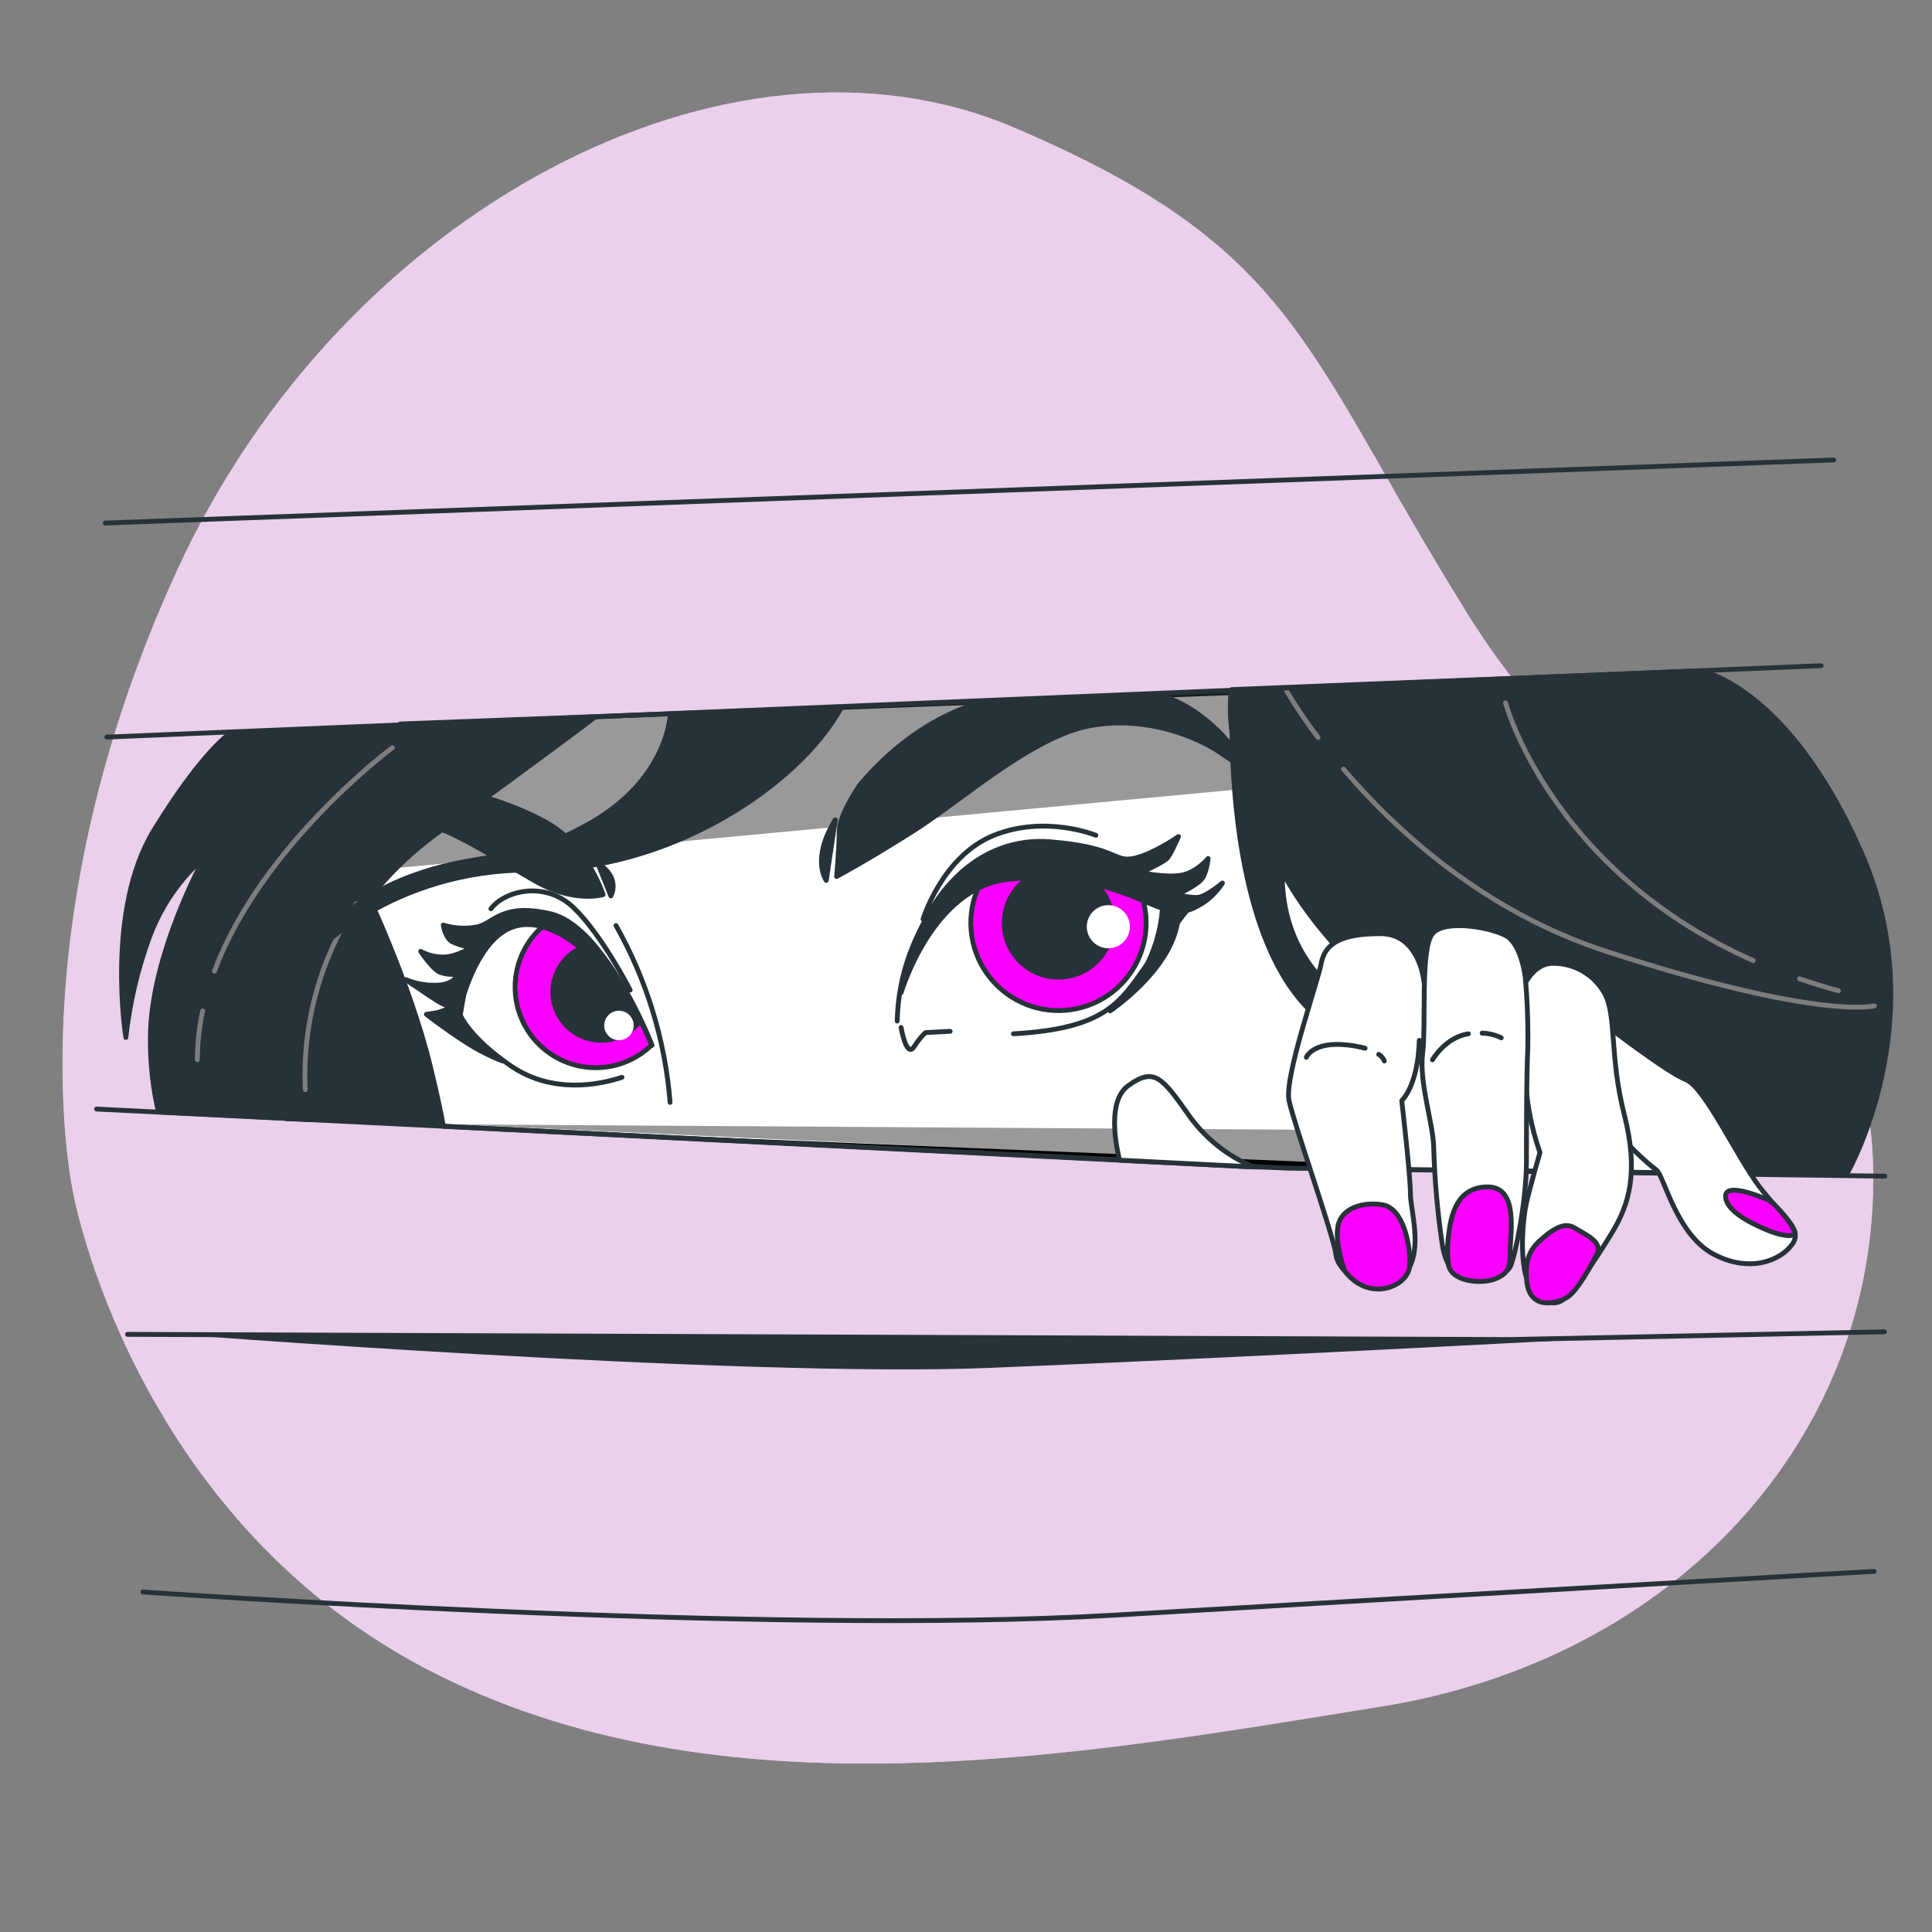 <svg width="400" height="400" viewBox="0 0 400 400" fill="none" xmlns="http://www.w3.org/2000/svg">
<rect x="0" y="0" width="400" height="400" fill="#808080" stroke="none"/>
<g clip-path="url(#clip0_183_687)">
<path d="M15.2 247.2C15.2 247.2 27.2 313.424 88 345.384C148.8 377.344 224.448 363.2 285.88 353.336C347.312 343.472 388.752 297.336 387.824 242.216C386.896 187.096 338.104 182.136 303.824 127.08C269.544 72.024 268.8 51.488 209.904 26.4C151.008 1.312 70.968 43.536 36.8 117.8C2.632 192.064 15.2 247.2 15.2 247.2Z" fill="#EAD1EC"/>
<path opacity="0.7" d="M15.2 247.2C15.2 247.2 27.2 313.424 88 345.384C148.8 377.344 224.448 363.2 285.88 353.336C347.312 343.472 388.752 297.336 387.824 242.216C386.896 187.096 338.104 182.136 303.824 127.08C269.544 72.024 268.8 51.488 209.904 26.4C151.008 1.312 70.968 43.536 36.8 117.8C2.632 192.064 15.2 247.2 15.2 247.2Z" fill="#EAD1EC"/>
<path d="M78.824 170.224C78.824 170.224 91.096 199.2 96.504 213.928C101.912 228.656 101.408 233.08 101.408 233.08L59.2 231.608C59.2 231.608 55.76 212.952 62.632 196.744C66.662 187.139 72.121 178.198 78.824 170.224Z" fill="#263238" stroke="#263238" stroke-linecap="round" stroke-linejoin="round"/>
<path d="M89.072 220.712C90.456 226.36 91.288 230.352 91.792 233.184L259.52 241.6L315.456 242.4L351.4 242.8C351.4 242.8 304.656 214.88 296.488 204.4C288.32 193.92 288.704 184.552 284.808 178.712C280.912 172.872 264.184 159.2 261.464 151.832C258.744 144.464 258.352 143.272 258.352 143.272L82.848 149.888C82.848 149.888 68.448 159.616 75.448 183.744C75.448 183.744 84.8 203.2 89.072 220.712Z" fill="white" stroke="#263238" stroke-linecap="round" stroke-linejoin="round"/>
<path opacity="0.4" d="M94.4 232.8L307.032 234.136V242.608" fill="black"/>
<path d="M127.536 191.632C133.89 202.874 137.712 215.367 138.736 228.24" stroke="#263238" stroke-linecap="round" stroke-linejoin="round"/>
<path opacity="0.4" d="M79.504 179.944L272.984 161.896L258.352 143.272L82.848 149.888L79.504 179.944Z" fill="black"/>
<path d="M385.416 176.632C370.216 141.952 352.096 138.872 352.096 138.872L254.968 142.776C254.873 143.332 254.809 143.893 254.776 144.456C254.639 146.964 254.744 149.48 255.088 151.968C255.216 165.224 257.192 197.568 272.768 210.568C277.352 214.402 282.661 217.271 288.38 219.006C294.098 220.741 300.107 221.305 306.048 220.664C306.601 221.95 306.924 223.323 307 224.72C307.432 234.688 307.432 242.064 307.432 242.064L382.448 242.928C382.448 242.928 400.584 211.32 385.416 176.632ZM265.472 180.544C266.04 181.544 266.632 182.56 267.264 183.6C275.776 197.584 289.832 209.2 300.992 216.832C286.216 213.464 265.224 204.472 265.472 180.544Z" fill="#263238" stroke="#263238" stroke-linecap="round" stroke-linejoin="round"/>
<path d="M278.16 159.24C288.992 171.936 307.248 188.8 332.8 197.048C376.896 211.336 388.08 208.248 388.08 208.248" stroke="#7D7D7D" stroke-linecap="round" stroke-linejoin="round"/>
<path d="M266.344 143.008C268.332 146.364 270.52 149.596 272.896 152.688" stroke="#7D7D7D" stroke-linecap="round" stroke-linejoin="round"/>
<path d="M372.568 202.648C375.155 203.533 377.845 204.36 380.64 205.128" stroke="#7D7D7D" stroke-linecap="round" stroke-linejoin="round"/>
<path d="M311.696 145.496C311.696 145.496 320.984 180.208 362.984 198.88" stroke="#7D7D7D" stroke-linecap="round" stroke-linejoin="round"/>
<path d="M42.336 177.472C42.336 177.472 31.136 197.768 31.136 214.864C31.079 220.029 31.638 225.183 32.8 230.216L65.304 231.816C60.248 213.048 68.504 188.48 90.688 172.368C116.064 153.968 123.008 148.6 123.008 148.6L47.688 151.8C47.688 151.8 42.088 155.272 31.928 171.8C21.768 188.328 26.056 214.8 26.056 214.8C26.825 207.776 28.436 200.871 30.856 194.232C33.208 187.767 37.157 182.001 42.336 177.472Z" fill="#263238" stroke="#263238" stroke-linecap="round" stroke-linejoin="round"/>
<path d="M73.784 187.112C66.288 198.506 62.584 211.976 63.2 225.6" stroke="#7D7D7D" stroke-linecap="round" stroke-linejoin="round"/>
<path d="M41.96 209.312C41.242 212.63 40.874 216.014 40.864 219.408" stroke="#7D7D7D" stroke-linecap="round" stroke-linejoin="round"/>
<path d="M81.24 154.808C81.24 154.808 54.208 174.808 44.384 201.088" stroke="#7D7D7D" stroke-linecap="round" stroke-linejoin="round"/>
<path d="M138.752 148.096C138.752 148.096 138.216 161.184 122.464 170.264C106.712 179.344 99.496 175.864 84.272 181.744C69.048 187.624 64.272 198.04 64.272 198.04C64.272 198.04 81.072 179.88 109.944 180.144C138.816 180.408 165.224 162.544 174.04 146.76L138.752 148.096Z" fill="#263238" stroke="#263238" stroke-linecap="round" stroke-linejoin="round"/>
<path d="M178.016 162.52C178.016 162.52 173.744 168.664 173.744 172.12C173.744 175.576 173.208 181.464 173.208 181.464C173.208 181.464 178.808 178.528 188.96 172.12C199.112 165.712 213.8 152.352 225.824 150.216C237.848 148.08 248.224 152.888 252.264 155.56C256.304 158.232 259.208 160.36 259.208 160.36C259.208 160.36 252.264 147.56 240.512 144.064L204.72 145.136C204.72 145.136 191.104 147.024 178.016 162.52Z" fill="#263238" stroke="#263238" stroke-linecap="round" stroke-linejoin="round"/>
<path d="M172.936 169.728L171.072 182.28C171.072 182.28 167.864 178.008 172.936 169.728Z" fill="#263238" stroke="#263238" stroke-linecap="round" stroke-linejoin="round"/>
<path d="M124.864 185.216C124.864 185.216 122.192 176.936 115.52 171.864C108.848 166.792 88.8 160.384 82.664 163.584C76.528 166.784 77.328 177.184 77.328 177.184C77.328 177.184 79.728 171.304 85.328 170.504C90.928 169.704 102.928 177.984 110.968 182.504C119.008 187.024 124.864 185.216 124.864 185.216Z" fill="#263238" stroke="#263238" stroke-linecap="round" stroke-linejoin="round"/>
<path d="M123.8 178.808L126.472 185.488C126.472 185.488 128.608 181.744 123.8 178.808Z" fill="#263238" stroke="#263238" stroke-linecap="round" stroke-linejoin="round"/>
<path d="M221.816 179.08C216.014 177.897 209.997 178.365 204.448 180.432C202.588 183 201.433 186.011 201.099 189.164C200.764 192.318 201.262 195.504 202.541 198.405C203.821 201.307 205.839 203.822 208.393 205.701C210.948 207.58 213.95 208.757 217.101 209.115C220.252 209.473 223.442 208.999 226.352 207.741C229.263 206.483 231.793 204.484 233.691 201.943C235.589 199.403 236.789 196.409 237.17 193.261C237.551 190.113 237.101 186.92 235.864 184C232.624 182.76 230.2 180.864 221.816 179.08Z" fill="#FA00FF" stroke="#263238" stroke-linecap="round" stroke-linejoin="round"/>
<path d="M219.144 202.312C225.338 202.312 230.36 197.29 230.36 191.096C230.36 184.901 225.338 179.88 219.144 179.88C212.95 179.88 207.928 184.901 207.928 191.096C207.928 197.29 212.95 202.312 219.144 202.312Z" fill="#263238" stroke="#263238" stroke-linecap="round" stroke-linejoin="round"/>
<path d="M229.472 196.328C231.937 196.328 233.936 194.329 233.936 191.864C233.936 189.399 231.937 187.4 229.472 187.4C227.007 187.4 225.008 189.399 225.008 191.864C225.008 194.329 227.007 196.328 229.472 196.328Z" fill="white"/>
<path d="M185.76 211.392C185.948 201.966 189.232 192.864 195.104 185.488C207.416 169.848 222.88 176.136 228.224 178.544C233.568 180.952 243.2 188.424 243.2 188.424L245.6 188.688C245.6 188.688 242.32 192.768 237.32 199.888C231.72 207.888 228.52 212.968 209.816 214.04" stroke="#263238" stroke-linecap="round" stroke-linejoin="round"/>
<path d="M186.56 212.728C186.56 212.728 187.632 219.128 189.232 216.728C190.832 214.328 191.632 213.792 191.632 213.792L196.712 213.52" stroke="#263238" stroke-linecap="round" stroke-linejoin="round"/>
<path d="M248.256 185.752C246.656 186.024 243.712 185.216 243.712 185.216C243.712 185.216 247.712 183.352 248.792 182.016C249.872 180.68 250.128 177.744 250.128 177.744C250.128 177.744 247.728 180.68 244.528 181.216C241.328 181.752 236.256 180.68 236.256 180.68C236.256 180.68 240.792 178.544 241.592 177.744C242.392 176.944 243.992 173.2 243.992 173.2C243.992 173.2 238.648 176.936 234.64 177.744C230.632 178.552 231.168 175.344 217.28 174.272C203.392 173.2 190.576 183.872 186.568 205.52C186.568 205.52 192.968 183.616 208.968 182.016C224.968 180.416 234.608 185.752 239.416 187.616C239.864 187.784 240.272 187.928 240.672 188.056C240.35 192.596 239.028 197.008 236.8 200.976C233.944 205.776 231.64 207.912 230.552 208.768C233.024 206.976 241.432 200.376 243.48 192.432C243.821 191.212 244.033 189.96 244.112 188.696C245.92 188.696 247.232 188.04 248.824 187.096C250.54 185.998 251.997 184.54 253.096 182.824C253.096 182.824 249.856 185.488 248.256 185.752Z" fill="#263238" stroke="#263238" stroke-linecap="round" stroke-linejoin="round"/>
<path d="M230.52 208.8C230.08 209.12 229.824 209.288 229.824 209.288C230.068 209.143 230.3 208.98 230.52 208.8Z" fill="#263238" stroke="#263238" stroke-linecap="round" stroke-linejoin="round"/>
<path d="M191.104 190.296C191.104 190.296 195.104 177.208 205.792 172.936C216.48 168.664 226.888 172.936 226.888 172.936" stroke="#263238" stroke-linecap="round" stroke-linejoin="round"/>
<path d="M134.992 216.432C134.992 216.432 129.544 202.032 121.76 194.64C113.976 187.248 103.856 189.192 99.576 196.976C95.296 204.76 95.296 210.2 95.296 210.2C95.296 210.2 97.24 214.872 105.808 220.712C114.376 226.552 124.096 224.6 128.768 223.048" stroke="#263238" stroke-linecap="round" stroke-linejoin="round"/>
<path d="M113.16 191.152C111.36 192.536 109.862 194.272 108.756 196.255C107.651 198.238 106.962 200.426 106.732 202.685C106.502 204.944 106.735 207.225 107.418 209.391C108.1 211.556 109.218 213.559 110.702 215.278C112.185 216.996 114.004 218.393 116.047 219.384C118.09 220.375 120.313 220.938 122.582 221.039C124.85 221.141 127.115 220.778 129.237 219.973C131.36 219.169 133.297 217.939 134.928 216.36C127.888 199.552 117.6 193.2 113.16 191.152Z" fill="#FA00FF" stroke="#263238" stroke-linecap="round" stroke-linejoin="round"/>
<path d="M120.744 196.088C119.307 196.666 118.024 197.57 116.996 198.728C115.967 199.886 115.222 201.267 114.818 202.762C114.414 204.257 114.362 205.826 114.667 207.344C114.972 208.862 115.626 210.289 116.576 211.512C117.526 212.736 118.747 213.721 120.143 214.393C121.539 215.064 123.071 215.402 124.62 215.38C126.168 215.358 127.691 214.977 129.067 214.267C130.444 213.557 131.637 212.537 132.552 211.288C129.645 205.5 125.633 200.336 120.744 196.088Z" fill="#263238" stroke="#263238" stroke-linecap="round" stroke-linejoin="round"/>
<path d="M113.976 189.192C103.856 186.856 102.304 191.136 98.776 191.912C96.443 192.348 94.039 192.216 91.768 191.528C91.768 191.528 92.16 194.248 93.72 195.024C94.962 195.574 96.268 195.966 97.608 196.192C97.608 196.192 94.496 198.144 91.768 198.144C90.141 198.145 88.538 197.744 87.104 196.976C87.104 196.976 89.44 200.472 90.992 201.256C92.235 201.723 93.578 201.855 94.888 201.64C94.888 201.64 94.088 203.976 90.216 203.976C88.082 204.035 85.96 203.636 83.992 202.808C83.992 202.808 89.048 206.312 90.992 207.48C91.774 207.934 92.625 208.256 93.512 208.432C92.445 209.061 91.279 209.505 90.064 209.744L88.28 210C88.28 210 91.84 212.792 96.16 215.6C98.636 217.224 101.274 218.586 104.032 219.664C104.032 219.664 97.776 215.16 95.552 210.816C95.456 210.616 95.36 210.408 95.272 210.208L96.016 206C97.344 201.8 100.528 193.896 106.168 191.92C113.952 189.2 124.456 197.76 132.24 210.992C132.264 210.984 124.096 191.528 113.976 189.192Z" fill="#263238" stroke="#263238" stroke-linecap="round" stroke-linejoin="round"/>
<path d="M130.472 204.984C130.472 204.984 124.6 193.496 118.72 187.888C112.84 182.28 104.456 184.4 101.632 188.16" stroke="#263238" stroke-linecap="round" stroke-linejoin="round"/>
<path d="M131.2 212.312C131.2 212.916 131.021 213.507 130.685 214.01C130.349 214.512 129.872 214.904 129.313 215.135C128.755 215.367 128.141 215.427 127.548 215.309C126.955 215.191 126.41 214.9 125.983 214.473C125.556 214.045 125.265 213.501 125.147 212.908C125.029 212.315 125.089 211.701 125.321 211.142C125.552 210.584 125.944 210.107 126.446 209.771C126.949 209.435 127.54 209.256 128.144 209.256C128.955 209.256 129.732 209.578 130.305 210.151C130.878 210.724 131.2 211.501 131.2 212.312Z" fill="white"/>
<path d="M307.432 242.064L259.512 241.624L91.792 233.184" fill="black"/>
<path d="M20 229.616L266.592 241.856L390.224 243.512" stroke="#263238" stroke-linecap="round" stroke-linejoin="round"/>
<path d="M22.136 152.608L377.04 137.824" stroke="#263238" stroke-linecap="round" stroke-linejoin="round"/>
<path d="M21.8 108.288L379.64 95.232" stroke="#263238" stroke-linecap="round" stroke-linejoin="round"/>
<path d="M26.4 276.264L312.8 277.336L390.136 275.736" stroke="#263238" stroke-linecap="round" stroke-linejoin="round"/>
<path d="M32.912 276C32.912 276 152.8 285.336 205.064 283.2C257.328 281.064 327.808 277.28 327.808 277.28L250.4 276.8H134.664L32.912 276Z" fill="#263238"/>
<path d="M29.6 329.6C29.6 329.6 158.136 338.664 230.664 334.4C303.192 330.136 388 325.336 388 325.336" stroke="#263238" stroke-linecap="round" stroke-linejoin="round"/>
<path d="M288 201.6C288 201.6 325.2 214.888 333.176 218.872C341.152 222.856 348.376 242.832 348.376 242.832L279.736 241.992C279.736 241.992 262.272 219.768 288 201.6Z" fill="white" stroke="#263238" stroke-linecap="round" stroke-linejoin="round"/>
<path d="M333.2 212.8C333.2 212.8 345.2 222.016 349.072 223.552C352.944 225.088 359.568 239.432 364.176 245.576C368.784 251.72 373.4 254.28 371.088 257.576C368.776 260.872 362.384 263.72 354.704 259.624C347.024 255.528 344.464 243.24 342.928 242.216C341.392 241.192 335.504 235.816 334.224 233.256C332.944 230.696 329.6 212.504 333.2 212.8Z" fill="white" stroke="#263238" stroke-linecap="round" stroke-linejoin="round"/>
<path d="M366.48 248.608C366.48 248.608 357.008 244.256 357.264 247.808C357.52 251.36 364.688 254.208 366.736 255.008C368.784 255.808 372.632 256.544 371.344 254.496C370.054 252.282 368.411 250.293 366.48 248.608Z" fill="#FA00FF" stroke="#263238" stroke-linecap="round" stroke-linejoin="round"/>
<path d="M259.52 241.6C254.146 239.369 249.509 235.667 246.144 230.92C240.544 222.976 238.944 220.928 233.6 224.768C229.24 227.888 230.984 236.896 231.8 240.2L259.52 241.6Z" fill="white" stroke="#263238" stroke-linecap="round" stroke-linejoin="round"/>
<path d="M315.784 203.544C315.784 203.544 317.832 199.448 321.384 199.448C323.571 199.405 325.728 199.953 327.628 201.036C329.528 202.12 331.1 203.697 332.176 205.6C334.736 210.208 333.2 218.656 336.272 230.696C339.344 242.736 337.296 249.384 333.712 255.272C330.128 261.16 325.52 268.072 323.216 269.352C320.912 270.632 317.32 268.84 316.016 264.488C314.712 260.136 315.216 252.712 316.016 249.128C316.816 245.544 318.832 238.632 318.832 238.632C316.906 233.111 315.869 227.319 315.76 221.472C315.76 221.472 312.944 221.472 312.944 216.608C312.944 211.744 315.016 204.8 315.784 203.544Z" fill="white" stroke="#263238" stroke-linecap="round" stroke-linejoin="round"/>
<path d="M316.04 264.48C316.04 263.424 315.528 259.872 318.6 257.056C321.672 254.24 323.984 252.96 326.032 254.24C328.08 255.52 331.92 257.056 330.64 259.616C329.36 262.176 326.544 267.296 324.496 268.576C322.448 269.856 316.296 271.648 316.04 264.48Z" fill="#FA00FF" stroke="#263238" stroke-linecap="round" stroke-linejoin="round"/>
<path d="M294.84 203.456C294.84 203.456 294.04 193.304 285.832 193.304C277.624 193.304 274.312 195.352 273.544 199.448C272.776 203.544 265.856 223 266.88 227.872C267.904 232.744 276.104 255.776 276.616 259.872C277.128 263.968 285.32 269.088 290.216 264.48C295.112 259.872 292.008 250.88 292.008 247.072C292.008 243.264 290.216 227.872 290.216 227.872C290.216 227.872 293.592 224.864 293.848 215.392" fill="white"/>
<path d="M294.84 203.456C294.84 203.456 294.04 193.304 285.832 193.304C277.624 193.304 274.312 195.352 273.544 199.448C272.776 203.544 265.856 223 266.88 227.872C267.904 232.744 276.104 255.776 276.616 259.872C277.128 263.968 285.32 269.088 290.216 264.48C295.112 259.872 292.008 250.88 292.008 247.072C292.008 243.264 290.216 227.872 290.216 227.872C290.216 227.872 293.592 224.864 293.848 215.392" stroke="#263238" stroke-linecap="round" stroke-linejoin="round"/>
<path d="M285.448 218.296C285.981 218.606 286.388 219.093 286.6 219.672" stroke="#263238" stroke-linecap="round" stroke-linejoin="round"/>
<path d="M270.464 218.904C270.464 218.904 271.744 215.576 278.92 216.344C280.172 216.47 281.411 216.7 282.624 217.032" stroke="#263238" stroke-linecap="round" stroke-linejoin="round"/>
<path d="M278.4 263.12C278.4 263.12 276.312 257.56 277.008 253.848C277.704 250.136 282.112 248.752 286.28 249.448C290.448 250.144 292.08 257.56 291.88 261.96C291.68 266.36 283.464 269.84 278.4 263.12Z" fill="#FA00FF" stroke="#263238" stroke-linecap="round" stroke-linejoin="round"/>
<path d="M315.784 202.264C315.784 202.264 314.984 195.608 311.944 193.816C308.904 192.024 299.144 190.232 296.584 193.304C294.024 196.376 295.304 211.992 294.536 218.104C293.768 224.216 296.84 232.96 296.84 237.824C297.043 244.52 297.642 251.198 298.632 257.824C299.432 262.432 301.192 264.224 304.52 264.736C307.848 265.248 311.72 264.224 312.712 262.176C313.704 260.128 316.04 248.576 316.04 240.416C316.04 232.256 316.04 223.464 316.312 217.056C316.406 212.119 316.23 207.181 315.784 202.264Z" fill="white" stroke="#263238" stroke-linecap="round" stroke-linejoin="round"/>
<path d="M306.864 213.896C308.235 213.935 309.582 214.265 310.816 214.864" stroke="#263238" stroke-linecap="round" stroke-linejoin="round"/>
<path d="M296.584 219.416C296.584 219.416 299.2 214.776 304.008 214.04" stroke="#263238" stroke-linecap="round" stroke-linejoin="round"/>
<path d="M299.92 261.96C299.622 259.885 299.622 257.779 299.92 255.704C300.384 251.76 301.52 245.736 308.032 245.736C314.544 245.736 312.624 255.72 312.672 258.952C312.72 262.184 312.44 263.584 309.656 264.744C306.872 265.904 300.616 265.44 299.92 261.96Z" fill="#FA00FF" stroke="#263238" stroke-linecap="round" stroke-linejoin="round"/>
</g>
<defs>
<clipPath id="clip0_183_687">
<rect width="400" height="400" fill="white"/>
</clipPath>
</defs>
</svg>
